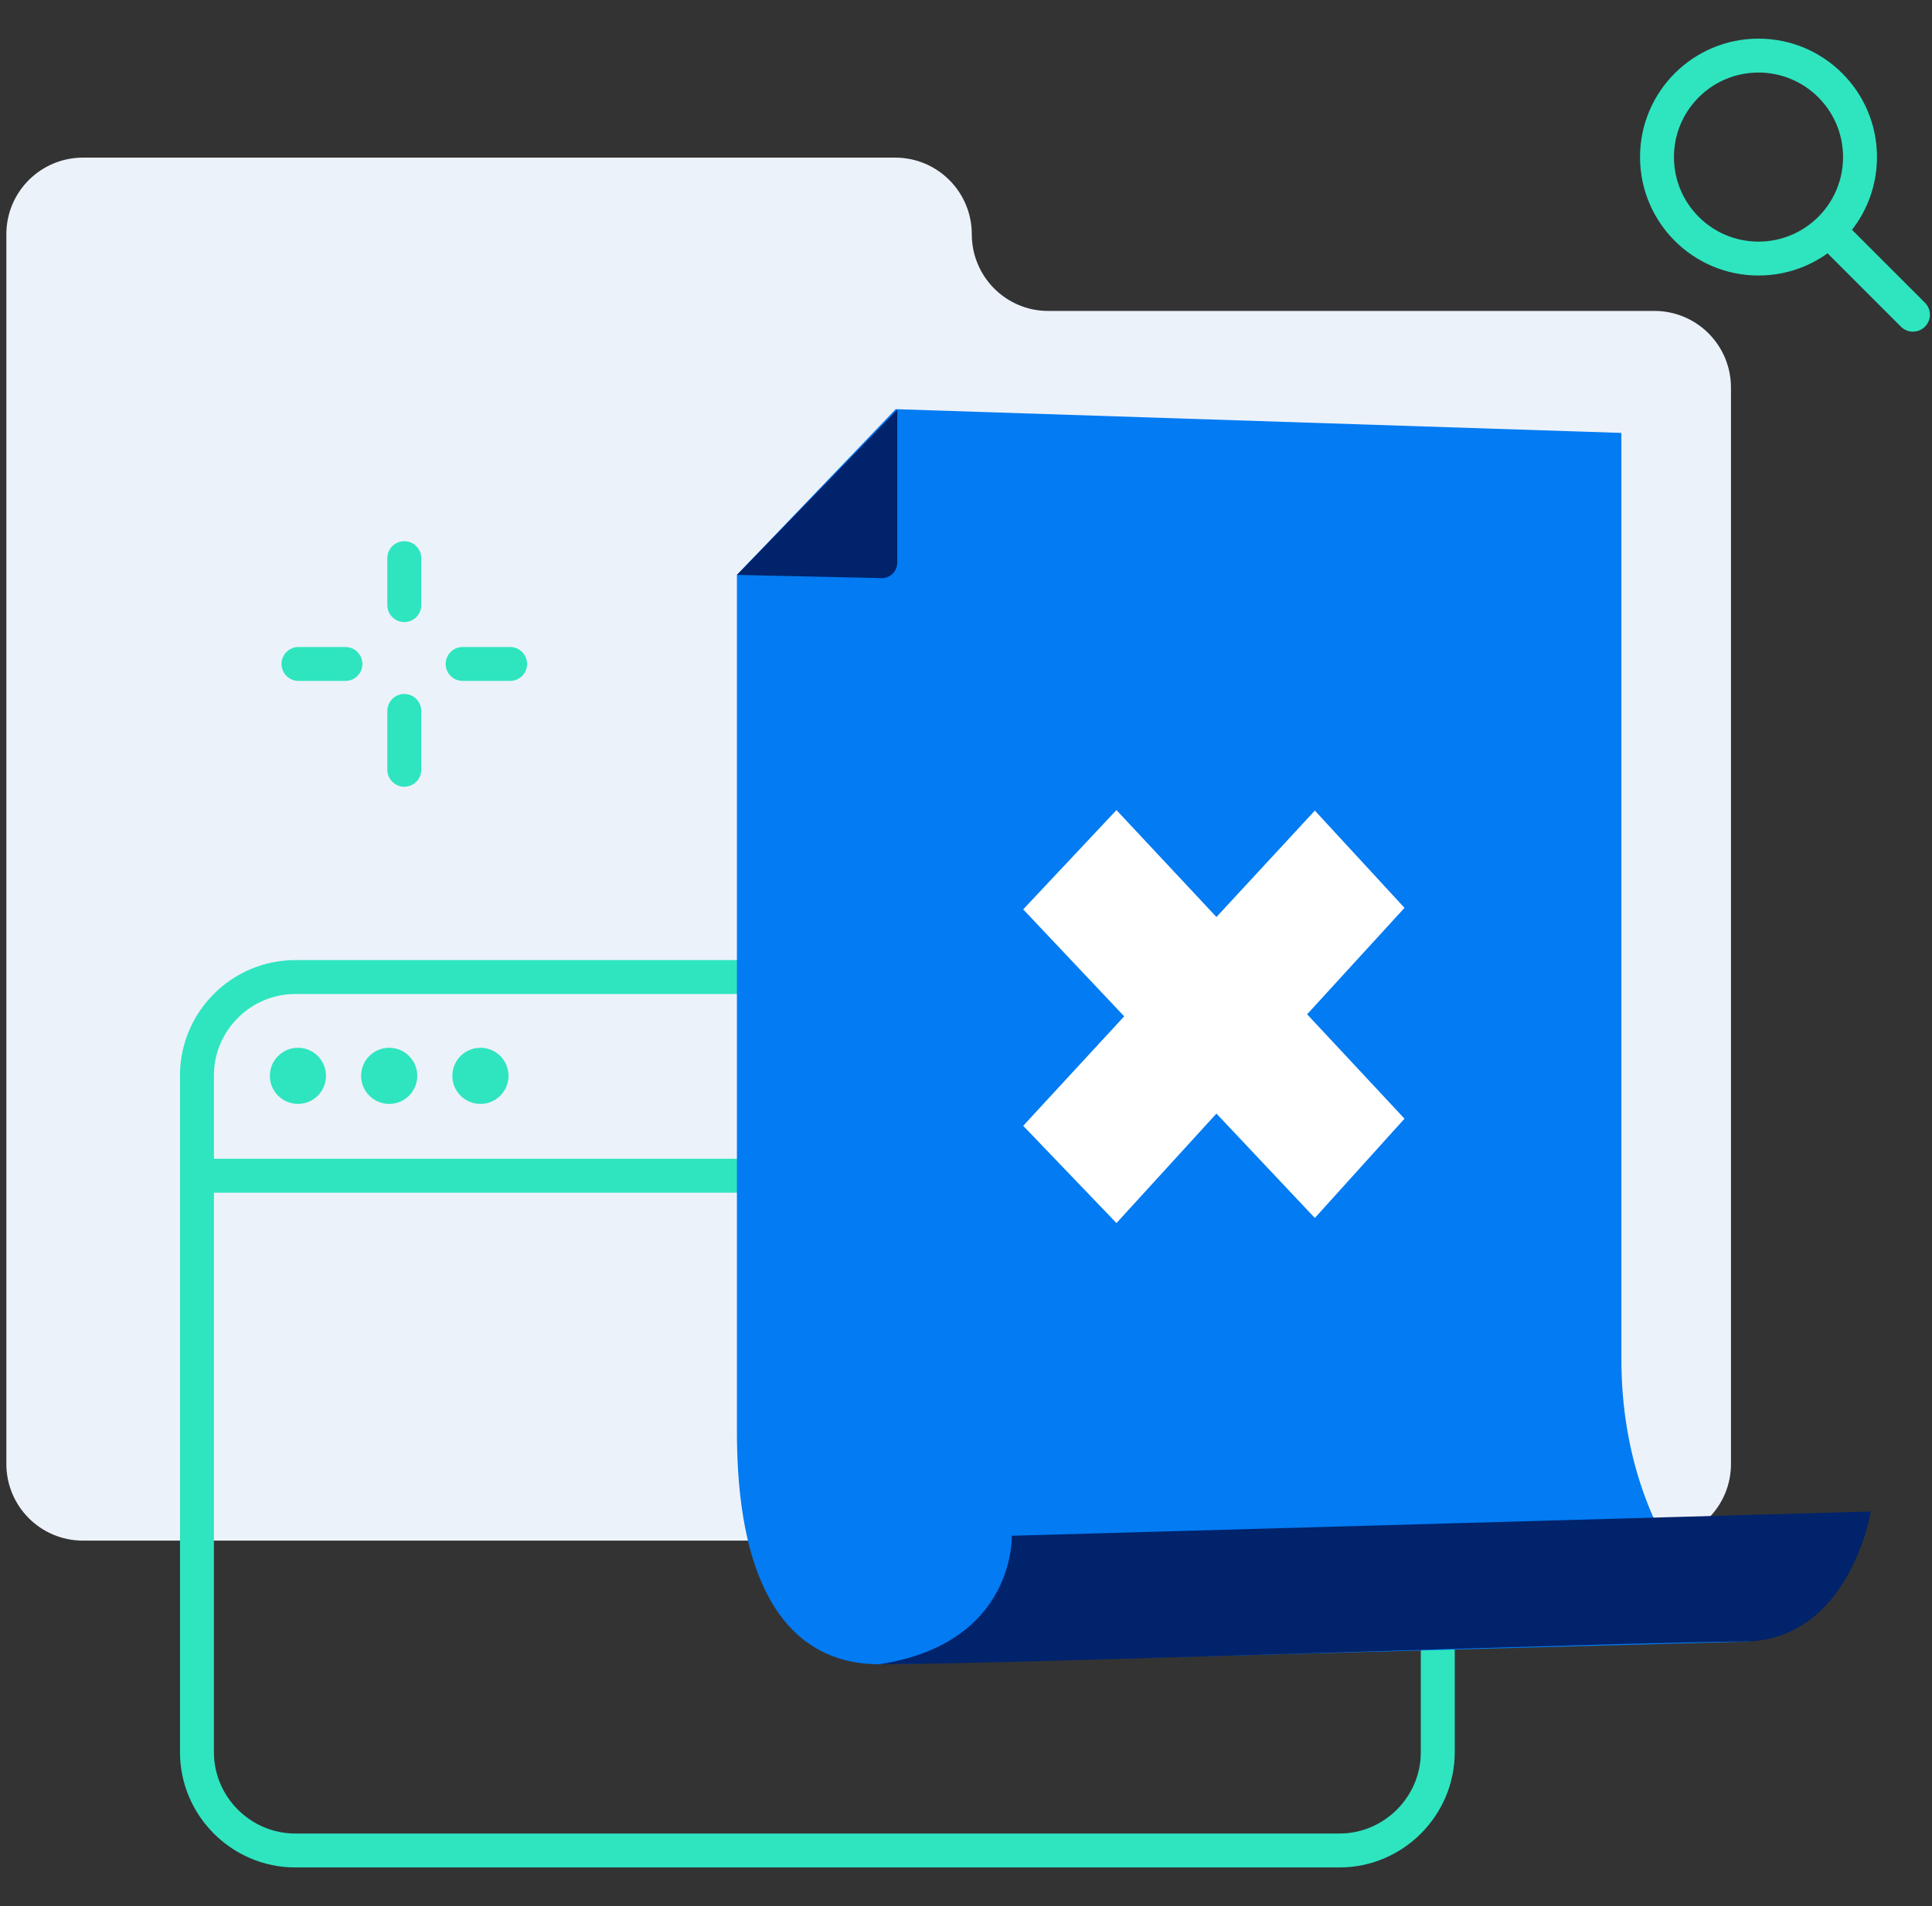 <svg width="152" height="150" viewBox="0 0 152 150" fill="none" xmlns="http://www.w3.org/2000/svg">
<rect x="0" y="0" width="152" height="150" fill="#333333" stroke="none"/>
<rect x="0.5" y="6.10352e-05" width="150" height="150" fill="white" fill-opacity="0"/>
<path d="M76.456 18.436C76.456 15.123 73.779 12.404 70.424 12.404H6.532C3.219 12.404 0.5 15.08 0.5 18.436V115.208C0.5 118.521 3.176 121.24 6.532 121.24H130.152C133.465 121.24 136.184 118.564 136.184 115.208V30.501C136.184 27.187 133.508 24.468 130.152 24.468H82.446C79.175 24.468 76.456 21.792 76.456 18.436Z" fill="#ECF2F9"/>
<path fill-rule="evenodd" clip-rule="evenodd" d="M138.35 20.348C142.761 20.348 146.337 16.772 146.337 12.361C146.337 7.951 142.761 4.375 138.35 4.375C133.94 4.375 130.364 7.951 130.364 12.361C130.364 16.772 133.94 20.348 138.35 20.348Z" stroke="#2EE5C0" stroke-width="2.669" stroke-linecap="round" stroke-linejoin="round"/>
<path d="M145.029 17.408C144.508 16.887 143.663 16.887 143.142 17.408C142.621 17.929 142.621 18.774 143.142 19.295L145.029 17.408ZM149.556 25.709C150.078 26.23 150.922 26.23 151.444 25.709C151.965 25.188 151.965 24.343 151.444 23.822L149.556 25.709ZM33.143 43.925C33.143 43.188 32.545 42.59 31.808 42.59C31.072 42.59 30.474 43.188 30.474 43.925H33.143ZM30.474 47.621C30.474 48.358 31.072 48.955 31.808 48.955C32.545 48.955 33.143 48.358 33.143 47.621H30.474ZM33.143 55.947C33.143 55.21 32.545 54.612 31.808 54.612C31.072 54.612 30.474 55.21 30.474 55.947H33.143ZM30.474 60.577C30.474 61.314 31.072 61.912 31.808 61.912C32.545 61.912 33.143 61.314 33.143 60.577H30.474ZM40.135 53.585C40.872 53.585 41.469 52.988 41.469 52.251C41.469 51.514 40.872 50.917 40.135 50.917V53.585ZM36.396 50.917C35.659 50.917 35.062 51.514 35.062 52.251C35.062 52.988 35.659 53.585 36.396 53.585V50.917ZM27.178 53.585C27.915 53.585 28.512 52.988 28.512 52.251C28.512 51.514 27.915 50.917 27.178 50.917V53.585ZM23.482 50.917C22.745 50.917 22.148 51.514 22.148 52.251C22.148 52.988 22.745 53.585 23.482 53.585V50.917ZM143.142 19.295L149.556 25.709L151.444 23.822L145.029 17.408L143.142 19.295ZM30.474 43.925V47.621H33.143V43.925H30.474ZM30.474 55.947V60.577H33.143V55.947H30.474ZM40.135 50.917H36.396V53.585H40.135V50.917ZM27.178 50.917H23.482V53.585H27.178V50.917Z" fill="#2EE5C0"/>
<path fill-rule="evenodd" clip-rule="evenodd" d="M105.385 145.624H23.227C18.979 145.624 15.496 142.14 15.496 137.892V84.621C15.496 80.373 18.979 76.89 23.227 76.89H105.385C109.633 76.89 113.117 80.373 113.117 84.621V137.892C113.117 142.14 109.633 145.624 105.385 145.624Z" stroke="#2EE5C0" stroke-width="2.669" stroke-linecap="round" stroke-linejoin="round"/>
<path d="M23.44 86.873C24.66 86.873 25.649 85.884 25.649 84.664C25.649 83.444 24.66 82.455 23.44 82.455C22.22 82.455 21.231 83.444 21.231 84.664C21.231 85.884 22.22 86.873 23.44 86.873Z" fill="#2EE5C0"/>
<path d="M30.619 86.873C31.839 86.873 32.828 85.884 32.828 84.664C32.828 83.444 31.839 82.455 30.619 82.455C29.399 82.455 28.41 83.444 28.41 84.664C28.41 85.884 29.399 86.873 30.619 86.873Z" fill="#2EE5C0"/>
<path d="M37.798 86.873C39.018 86.873 40.007 85.884 40.007 84.664C40.007 83.444 39.018 82.455 37.798 82.455C36.578 82.455 35.589 83.444 35.589 84.664C35.589 85.884 36.578 86.873 37.798 86.873Z" fill="#2EE5C0"/>
<path d="M15.581 92.523H112.819" stroke="#2EE5C0" stroke-width="2.669" stroke-linecap="round" stroke-linejoin="round"/>
<path d="M57.977 45.242V112.659C57.977 129.651 65.708 130.968 69.192 130.968C72.675 130.968 137.629 129.184 137.629 129.184C137.629 129.184 127.561 122.514 127.561 106.924V34.069L70.466 32.2L57.977 45.242Z" fill="#027BF3"/>
<path d="M103.446 63.79L95.703 72.165L87.838 63.75L80.5 71.564L88.446 79.98L80.5 88.596L87.838 96.25L95.703 87.634L103.446 95.849L110.5 88.035L102.838 79.82L110.5 71.444L103.446 63.79Z" fill="white"/>
<path fill-rule="evenodd" clip-rule="evenodd" d="M69.404 45.496L57.977 45.242L70.593 32.242V44.265C70.593 44.944 70.041 45.496 69.404 45.496ZM79.599 120.857C79.599 120.857 79.939 129.311 69.191 130.968C74.755 130.968 91.042 130.47 106.412 130.001C120.146 129.581 133.149 129.184 137.118 129.184C145.529 129.184 147.186 118.946 147.186 118.946L79.599 120.857Z" fill="#00236B"/>
</svg>
